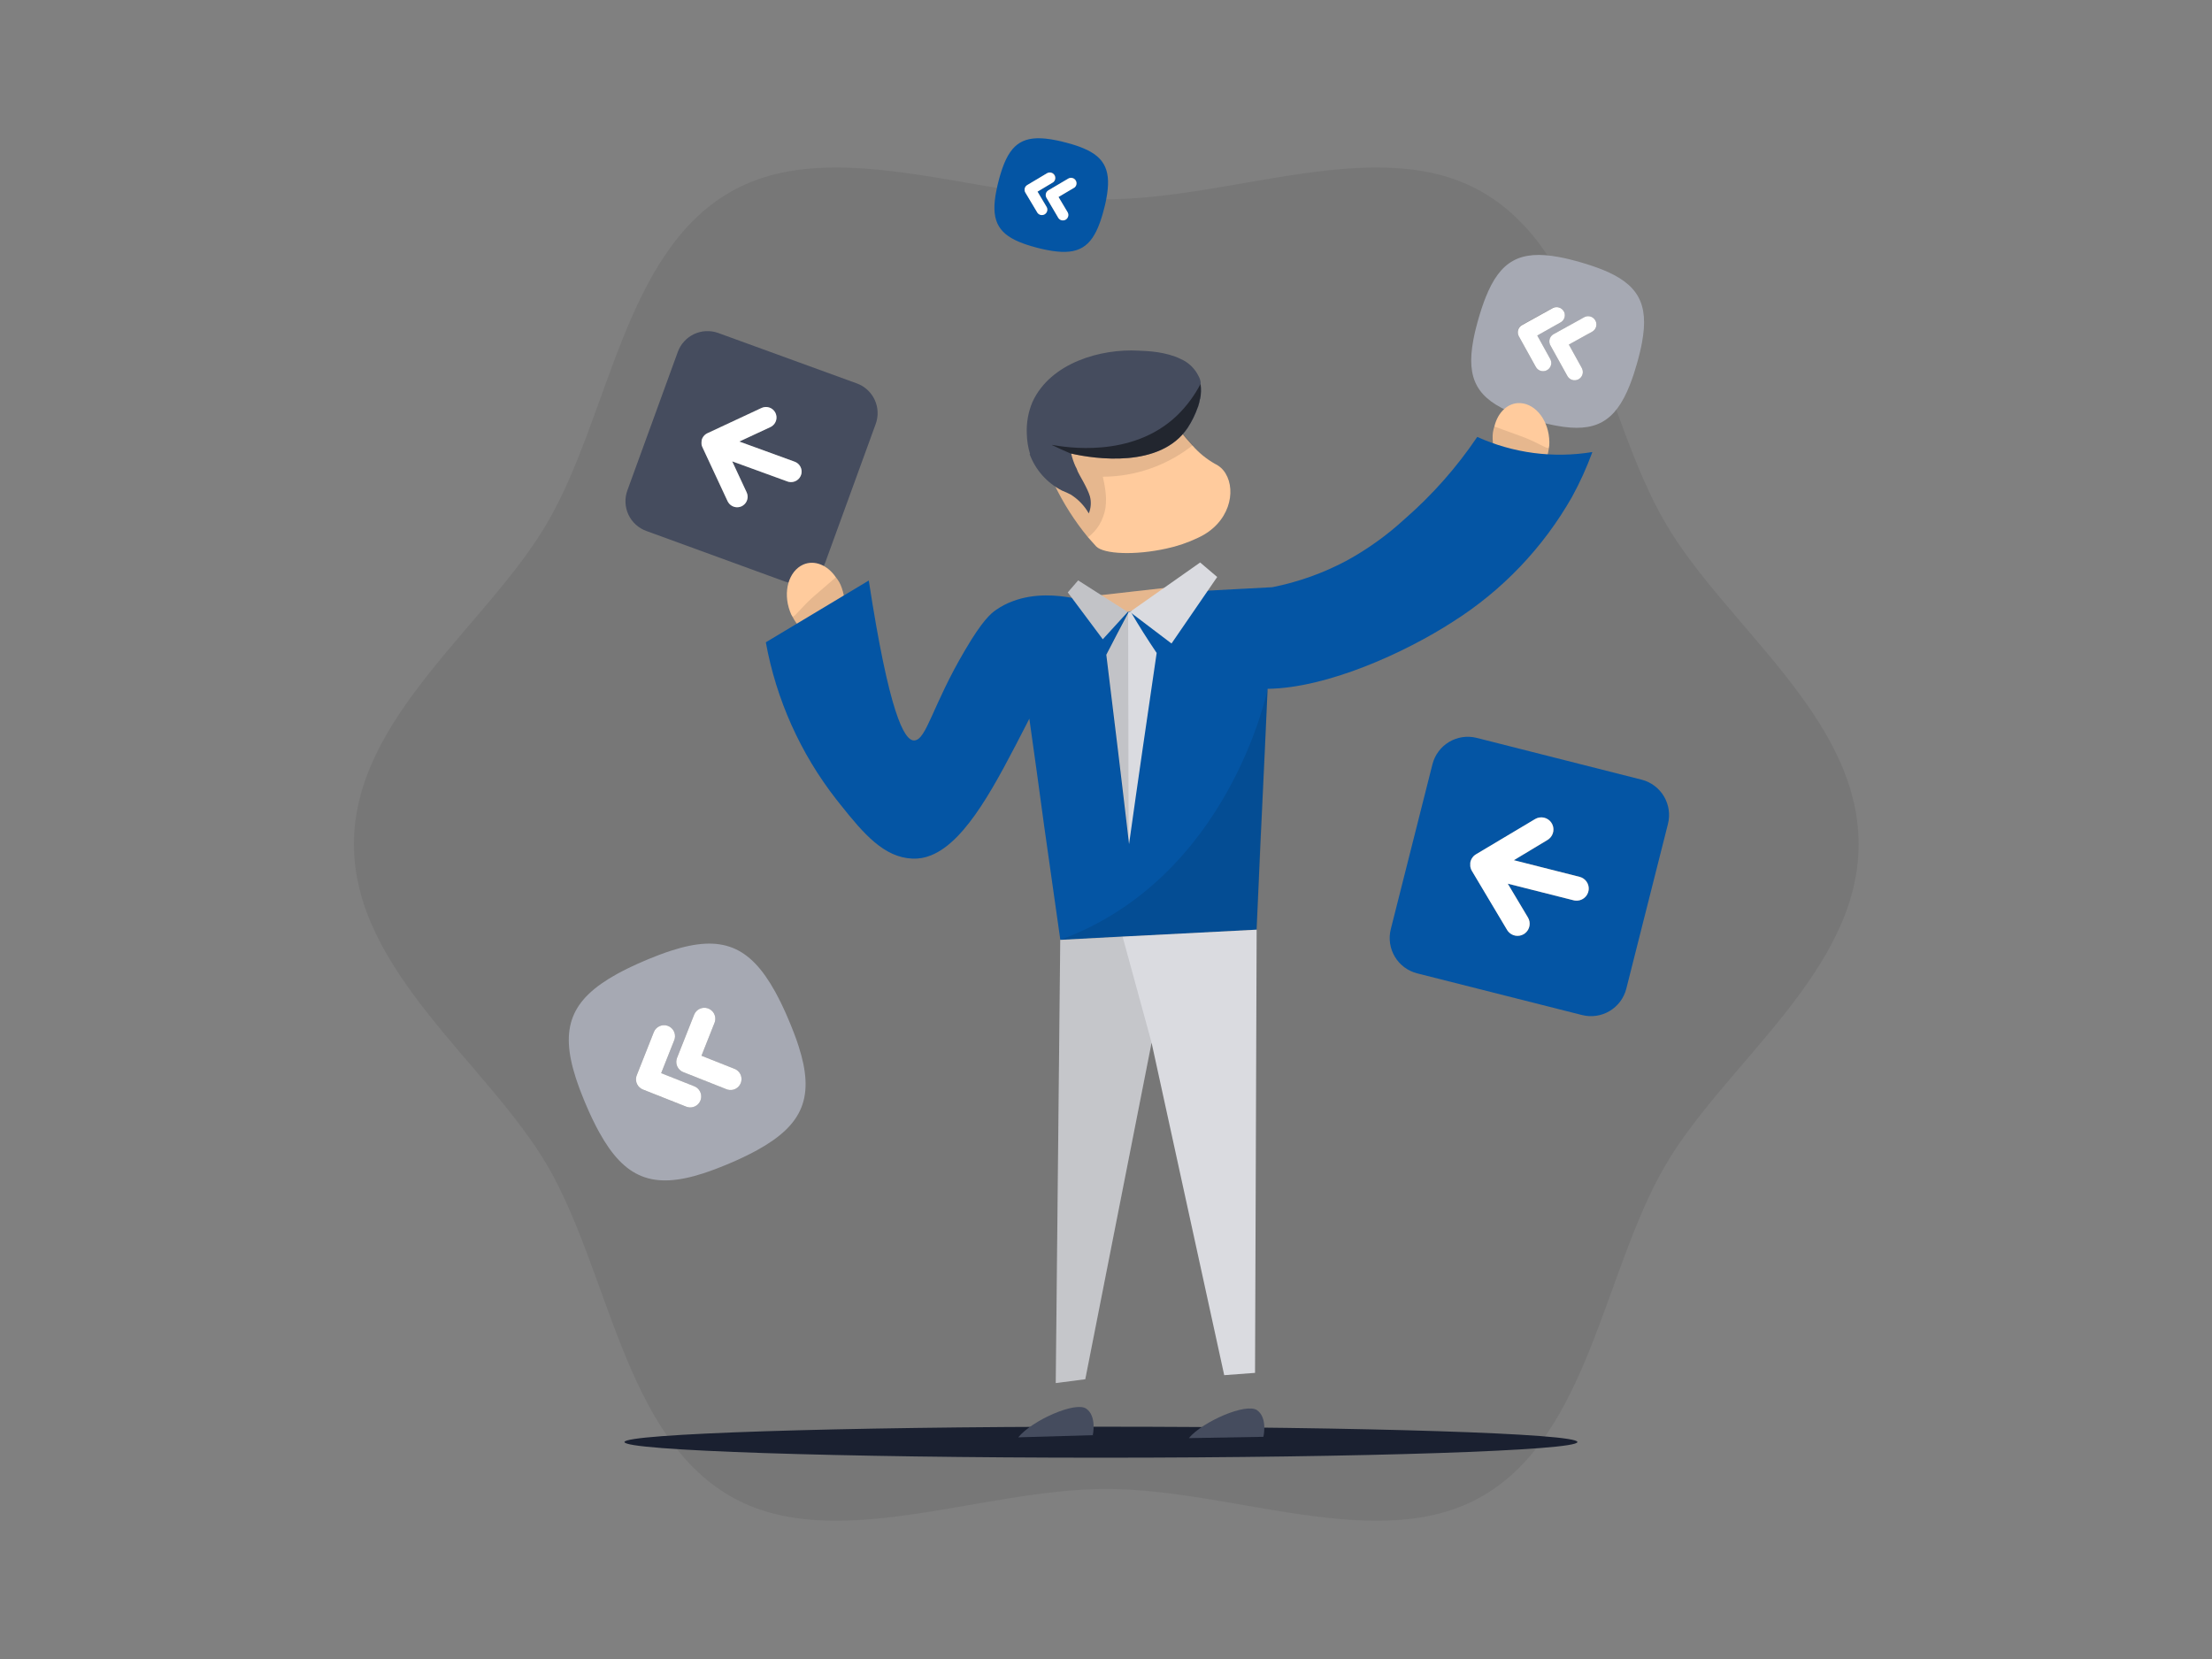 <svg xmlns="http://www.w3.org/2000/svg" width="800" height="600" fill="none" viewBox="0 0 800 600"><rect x="0" y="0" width="800" height="600" fill="#808080" stroke="none"/><path d="M128 305.291C128 351.259 176.624 384.75 198.161 421.895C220.303 460.284 225.723 518.776 263.994 541.036C301.174 562.585 354.127 538.51 400.107 538.51C446.087 538.51 499.028 562.585 536.208 541.036C574.479 518.894 579.899 460.284 602.041 421.895C623.578 384.715 672.202 351.425 672.202 305.291C672.202 259.157 623.459 225.832 602.041 188.675C579.899 150.286 574.479 91.699 536.208 69.534C499.028 47.997 446.075 72.06 400.107 72.06C354.139 72.06 301.174 47.997 263.994 69.534C225.605 91.699 220.351 150.286 198.161 188.675C176.624 225.974 128 259.311 128 305.291Z" fill="black" opacity="0.07"></path><path d="M309.878 138.664L259.783 120.435C258.372 119.922 256.873 119.691 255.373 119.757C253.873 119.823 252.401 120.184 251.04 120.819C249.68 121.455 248.458 122.353 247.445 123.461C246.432 124.569 245.647 125.866 245.136 127.278L226.896 177.373C226.382 178.784 226.151 180.281 226.216 181.781C226.281 183.28 226.641 184.752 227.275 186.113C227.91 187.473 228.806 188.695 229.913 189.708C231.02 190.722 232.316 191.508 233.727 192.02L283.81 210.296C286.658 211.331 289.801 211.193 292.547 209.912C295.294 208.631 297.419 206.312 298.457 203.464L316.697 153.369C317.219 151.956 317.456 150.454 317.396 148.949C317.335 147.444 316.978 145.966 316.344 144.599C315.71 143.232 314.813 142.005 313.703 140.986C312.593 139.967 311.293 139.178 309.878 138.664ZM289.823 171.42C289.586 172.403 288.972 173.252 288.113 173.785C287.253 174.318 286.219 174.491 285.233 174.266L284.806 174.136L264.811 166.854L270.029 178.049C270.424 178.888 270.498 179.841 270.238 180.73C269.978 181.619 269.402 182.382 268.618 182.876L268.191 183.113C267.351 183.5 266.399 183.567 265.513 183.303C264.627 183.039 263.868 182.461 263.376 181.678L263.139 181.263L254.031 161.742C253.953 161.569 253.886 161.39 253.829 161.209L253.722 160.722L253.663 160.248V159.821L253.722 159.382V159.157L253.829 158.825L253.936 158.564L254.149 158.137L254.41 157.781L254.707 157.437L255.027 157.153L255.383 156.904L255.798 156.678L275.319 147.57C276.199 147.144 277.209 147.072 278.141 147.371C279.072 147.669 279.853 148.315 280.321 149.173C280.79 150.032 280.909 151.038 280.656 151.983C280.402 152.927 279.795 153.738 278.96 154.247L278.533 154.472L267.337 159.691L287.333 166.972C288.223 167.277 288.969 167.899 289.428 168.72C289.888 169.54 290.028 170.502 289.823 171.42Z" fill="#454C5E"></path><path d="M555.111 152.077C554.482 151.899 553.925 151.721 553.273 151.531L551.529 150.974L550.675 150.701L549.051 150.12L547.509 149.539C534.191 144.261 530.229 137.086 532.839 123.009L533.159 121.396L533.538 119.712L533.752 118.846L534.214 117.067L534.463 116.154L534.724 115.217C534.902 114.6 535.092 114.031 535.27 113.391L535.827 111.636L536.112 110.793L536.681 109.169L537.274 107.627C542.54 94.309 549.715 90.347 563.792 92.957L565.417 93.277L567.101 93.656L567.967 93.87L569.746 94.332L571.584 94.842L573.41 95.388L575.166 95.945L576.008 96.23L577.632 96.799L579.186 97.38C592.492 102.658 596.465 109.833 593.844 123.91L593.524 125.523L593.145 127.207C593.074 127.492 593.014 127.788 592.931 128.085L592.481 129.852L591.959 131.702L591.413 133.528L590.868 135.284L590.583 136.126L590.002 137.75L589.421 139.304C584.143 152.61 576.968 156.583 562.891 153.962L561.278 153.642L559.594 153.263L558.728 153.049L556.949 152.587L556.036 152.338L555.111 152.077ZM566.852 135.96C567.212 136.634 567.819 137.144 568.545 137.384C569.272 137.623 570.063 137.574 570.754 137.246C571.445 136.918 571.983 136.337 572.257 135.622C572.531 134.908 572.519 134.116 572.224 133.41L572.058 133.078L567.397 124.622L575.842 119.949C576.478 119.599 576.964 119.028 577.208 118.344C577.453 117.661 577.439 116.911 577.17 116.237L577.004 115.905C576.653 115.269 576.083 114.783 575.399 114.538C574.716 114.294 573.966 114.307 573.292 114.577L572.96 114.743L561.906 120.85C561.272 121.203 560.788 121.773 560.543 122.456C560.299 123.139 560.311 123.888 560.578 124.562L560.732 124.906L566.852 135.96ZM555.407 132.663C555.768 133.337 556.374 133.847 557.101 134.087C557.827 134.326 558.618 134.277 559.309 133.949C560 133.621 560.539 133.04 560.812 132.325C561.086 131.611 561.075 130.819 560.78 130.113L560.614 129.781L555.977 121.349L564.397 116.605C565.028 116.253 565.51 115.683 565.752 115.002C565.994 114.322 565.981 113.576 565.713 112.904L565.559 112.561C565.207 111.926 564.636 111.442 563.953 111.198C563.27 110.953 562.522 110.965 561.847 111.232L561.515 111.398L550.45 117.506C549.818 117.86 549.336 118.432 549.094 119.115C548.852 119.797 548.866 120.545 549.134 121.218L549.288 121.562L555.407 132.663Z" fill="#A6A9B3"></path><path d="M304.446 212.668C303.985 211.246 303.257 209.925 302.299 208.778C299.263 204.318 294.519 202.397 290.44 204.212C285.257 206.584 283.063 213.984 285.696 221.1C285.949 221.865 286.3 222.594 286.739 223.27C289.681 228.844 295.136 231.643 299.654 229.556C304.707 227.207 306.924 219.617 304.446 212.668Z" fill="#FFCB9D" style="fill: #FFCB9D; fill: #FFCB9D;"></path><path d="M304.448 212.667C303.987 211.246 303.259 209.925 302.301 208.777C300.392 210.402 298.921 211.731 297.878 212.62C294.96 215.122 293.833 216.047 292.137 217.708C290.774 219.036 289.766 220.175 289.066 220.934L287.5 222.546L286.646 223.104C289.588 228.666 295.031 231.477 299.538 229.389C304.709 227.207 306.926 219.617 304.448 212.667Z" fill="black" opacity="0.1"></path><path d="M539.836 158.647C539.764 157.154 539.978 155.66 540.464 154.247C541.721 149.005 545.481 145.518 549.881 145.791C555.562 146.123 560.246 152.302 560.341 159.88C560.372 160.676 560.304 161.473 560.139 162.252C559.368 168.49 555.265 173.044 550.296 172.701C544.757 172.345 540.002 166.024 539.836 158.647Z" fill="#FFCB9D" style="fill: #FFCB9D; fill: #FFCB9D;"></path><path d="M539.836 158.647C539.764 157.154 539.978 155.661 540.464 154.247C542.836 155.089 544.674 155.813 545.967 156.263C549.584 157.58 550.972 158.03 553.142 158.979C554.886 159.75 556.249 160.438 557.163 160.912L559.191 161.873L560.187 162.086C559.416 168.324 555.324 172.879 550.367 172.535C544.757 172.345 540.002 166.024 539.836 158.647Z" fill="black" opacity="0.1"></path><path d="M534.263 158.019C526.829 169.038 517.986 179.037 507.958 187.762C501.635 193.571 494.635 198.596 487.109 202.729C478.644 207.256 469.556 210.505 460.14 212.371L387.678 216.226C382.638 215.289 374.301 214.423 366.331 217.411C364.144 218.209 362.07 219.289 360.164 220.625C358.48 221.811 355.42 224.183 349.004 235.165C337.144 255.22 335.081 267.696 330.598 267.791C326.957 267.862 321.525 257.651 314.208 209.952L276.969 232.295C280.742 253.003 289.479 272.487 302.431 289.079L304.032 291.095C312.429 301.65 319.711 310.071 329.946 310.533C332.258 310.635 334.566 310.23 336.706 309.347C349.751 304.129 360.425 282.924 371.265 261.909L372.273 259.904C374.099 272.784 375.878 285.664 377.609 298.543C379.626 312.371 381.476 326.223 383.48 339.886C383.48 339.886 383.48 339.957 383.48 339.992L454.448 336.221C455.136 322.203 455.634 308.197 456.345 294.357C456.713 286.387 457.104 278.583 457.46 270.637L458.445 249.124C480.1 248.851 508.255 235.984 525.44 224.871C543.295 213.588 558.097 198.082 568.537 179.722C571.4 174.504 573.861 169.076 575.902 163.486C561.787 165.806 547.301 163.904 534.263 158.019Z" fill="#0455A4" style="fill: #0455A4; fill: #0455A4;"></path><path d="M225.842 521.527C225.842 524.611 303.012 527.196 398.162 527.196C493.312 527.196 570.494 524.611 570.494 521.527C570.494 518.444 493.312 515.989 398.162 515.989C303.012 515.989 225.842 518.563 225.842 521.527Z" fill="#1A2030"></path><path d="M429.957 520.116L456.926 519.642C456.926 519.642 458.539 512.787 454.649 510.024C450.759 507.26 434.997 514.068 429.957 520.116Z" fill="#454C5E"></path><path d="M368.264 519.831L395.221 519.049C395.221 519.049 396.762 512.17 392.849 509.454C388.935 506.738 373.233 513.724 368.264 519.831Z" fill="#454C5E"></path><path d="M454.482 336.233L453.901 496.515L442.753 497.346C433.993 457.276 425.236 417.198 416.484 377.113L392.504 498.816L381.83 500.204C382.368 446.78 382.909 393.345 383.455 339.897L405.988 338.711L454.482 336.233Z" fill="#DADBE0"></path><path d="M416.484 377.113L392.504 498.816L381.83 500.204C382.368 446.78 382.909 393.345 383.455 339.898L405.988 338.712L416.484 377.113Z" fill="black" opacity="0.1"></path><path d="M384.997 51.436L383.811 51.128L382.625 50.867L382.044 50.748L380.917 50.535L379.838 50.357C370.469 48.922 365.796 51.709 362.606 60.639L362.25 61.671L361.906 62.762L361.728 63.331L361.396 64.517L361.242 65.122L361.076 65.751C360.981 66.166 360.874 66.569 360.779 66.937L360.518 68.123L360.4 68.704L360.186 69.83L359.997 70.91C358.573 80.279 361.36 84.951 370.291 88.142L371.322 88.497L372.414 88.841L372.983 89.019L374.169 89.351L375.355 89.671L376.541 89.968L377.727 90.229L378.308 90.347L379.494 90.561L380.573 90.751C389.942 92.174 394.615 89.387 397.805 80.457L398.161 79.425L398.505 78.334C398.56 78.16 398.619 77.97 398.683 77.764L399.015 76.579L399.323 75.392L399.631 74.207L399.892 73.021L400.011 72.439L400.224 71.254L400.402 70.174C401.802 60.864 399.015 56.121 390.084 52.954L389.053 52.598L387.961 52.254L387.392 52.077L386.206 51.756L385.601 51.59L384.997 51.436ZM386.384 64.577C386.815 64.307 387.334 64.215 387.831 64.319C388.329 64.424 388.767 64.716 389.054 65.136C389.34 65.556 389.453 66.071 389.369 66.572C389.285 67.073 389.01 67.523 388.602 67.826L388.4 67.957L382.826 71.242L386.1 76.733C386.346 77.144 386.434 77.632 386.347 78.103C386.259 78.575 386.003 78.999 385.625 79.294L385.424 79.437C385.009 79.683 384.519 79.769 384.045 79.68C383.571 79.59 383.146 79.331 382.85 78.95L382.72 78.749L378.474 71.538C378.228 71.125 378.142 70.637 378.232 70.165C378.322 69.694 378.58 69.271 378.96 68.977L379.162 68.834L386.384 64.577ZM378.735 62.643C379.166 62.374 379.684 62.282 380.182 62.386C380.68 62.49 381.118 62.783 381.404 63.203C381.691 63.623 381.804 64.138 381.72 64.639C381.635 65.14 381.36 65.59 380.952 65.893L380.751 66.023L375.26 69.309L378.533 74.799C378.78 75.211 378.868 75.698 378.78 76.17C378.693 76.642 378.436 77.065 378.059 77.361L377.857 77.504C377.443 77.752 376.952 77.84 376.478 77.751C376.003 77.661 375.578 77.4 375.284 77.017L375.153 76.816L370.86 69.629C370.615 69.216 370.529 68.728 370.618 68.256C370.708 67.784 370.967 67.361 371.346 67.067L371.548 66.925L378.735 62.643Z" fill="#0455A4" style="fill: #0455A4; fill: #0455A4;"></path><path d="M232.79 347.618L230.418 348.65L228.2 349.682L227.132 350.192L225.069 351.235L223.124 352.267C206.426 361.506 202.393 371.658 208.24 389.826L208.952 391.914L209.734 394.084C209.865 394.44 210.007 394.819 210.161 395.187L211.063 397.464L211.549 398.65L212.059 399.836C212.403 400.631 212.747 401.401 213.091 402.208L214.122 404.426L214.644 405.493L215.676 407.557L216.72 409.502C225.947 426.2 236.098 430.232 254.267 424.385L256.355 423.674L258.525 422.891C258.881 422.761 259.26 422.618 259.628 422.464L261.905 421.563L264.277 420.567L266.649 419.535L268.866 418.503L269.934 417.981L271.997 416.949L273.942 415.906C290.641 406.679 294.673 396.527 288.826 378.358L288.126 376.271L287.332 374.101C287.201 373.745 287.059 373.365 286.905 372.998L286.004 370.721L285.007 368.349L283.976 365.977L282.944 363.759L282.434 362.68L281.39 360.628L280.358 358.683C271.12 341.985 260.968 337.953 242.799 343.799L240.712 344.499L238.541 345.294L237.438 345.721L235.161 346.622L233.975 347.108L232.79 347.618ZM251.065 366.937C251.449 366.015 252.167 365.271 253.075 364.854C253.983 364.437 255.014 364.378 255.964 364.687C256.914 364.997 257.713 365.653 258.2 366.525C258.688 367.397 258.829 368.421 258.596 369.392L258.442 369.867L253.698 381.821L265.664 386.565C266.561 386.921 267.297 387.593 267.733 388.453C268.17 389.313 268.278 390.304 268.036 391.238L267.882 391.712C267.523 392.61 266.85 393.346 265.988 393.782C265.125 394.219 264.133 394.326 263.198 394.084L262.723 393.93L247.068 387.727C246.173 387.367 245.438 386.693 245.002 385.831C244.566 384.969 244.457 383.978 244.697 383.043L244.851 382.568L251.065 366.937ZM236.49 373.235C236.874 372.313 237.591 371.569 238.499 371.152C239.407 370.735 240.439 370.675 241.389 370.985C242.339 371.294 243.137 371.951 243.625 372.823C244.113 373.695 244.254 374.718 244.021 375.69L243.866 376.164L239.123 388.131L251.089 392.874C251.986 393.231 252.721 393.902 253.158 394.762C253.595 395.623 253.702 396.613 253.461 397.547L253.307 398.021C252.948 398.919 252.274 399.655 251.412 400.092C250.55 400.528 249.558 400.636 248.622 400.393L248.148 400.239L232.493 394.037C231.595 393.678 230.859 393.004 230.423 392.142C229.986 391.28 229.879 390.288 230.121 389.352L230.275 388.878L236.49 373.235Z" fill="#A6A9B3"></path><path d="M593.75 281.987C597.127 282.859 600.022 285.033 601.8 288.033C603.578 291.034 604.095 294.617 603.238 297.997L588.164 357.616C587.295 360.992 585.123 363.886 582.125 365.665C579.126 367.443 575.545 367.96 572.166 367.103L512.547 352.03C509.16 351.174 506.251 349.007 504.461 346.007C502.671 343.007 502.145 339.419 503 336.031L518.062 276.413C518.921 273.025 521.089 270.116 524.091 268.326C527.093 266.536 530.683 266.011 534.072 266.866L593.75 281.987ZM561.255 297.76C560.959 297.264 560.569 296.832 560.106 296.487C559.643 296.142 559.117 295.892 558.557 295.751C557.998 295.61 557.416 295.581 556.845 295.665C556.274 295.75 555.725 295.946 555.23 296.242L533.883 308.968L533.42 309.276L533.052 309.596L532.732 309.964L532.424 310.379L532.175 310.83L531.961 311.351L531.867 311.66L531.795 312.051V312.3V312.834V313.32L531.902 313.854L532.092 314.411C532.175 314.611 532.27 314.805 532.376 314.992L545.114 336.34L545.422 336.79C546.08 337.635 547.025 338.21 548.078 338.407C549.131 338.603 550.219 338.408 551.138 337.858L551.589 337.549C552.43 336.888 553.001 335.943 553.198 334.892C553.394 333.84 553.202 332.753 552.656 331.833L545.303 319.594L569.082 325.607L569.592 325.702C570.709 325.861 571.844 325.585 572.763 324.93C573.681 324.275 574.312 323.291 574.524 322.183C574.736 321.075 574.513 319.928 573.902 318.98C573.29 318.031 572.337 317.355 571.24 317.091L547.497 311.102L559.725 303.809L560.187 303.488C561.035 302.83 561.612 301.883 561.809 300.827C562.006 299.771 561.808 298.68 561.255 297.76Z" fill="#0455A4" style="fill: #0455A4; fill: #0455A4;"></path><path d="M373.766 156.999C375.141 160.556 377.324 165.846 379.945 172.143C380.597 173.59 381.13 174.741 381.308 175.191C384.583 182.038 388.677 188.461 393.5 194.321C394.556 195.507 395.421 196.515 396.477 197.653C399.252 200.405 410.495 200.915 421.868 198.389C425.811 197.545 429.641 196.24 433.277 194.499C444.722 189.245 447.141 177.694 443.287 171.313C442.39 169.757 441.036 168.515 439.409 167.755C436.35 166.019 433.603 163.782 431.285 161.138C428.072 157.699 425.178 153.976 422.639 150.013C421.758 148.828 420.946 147.592 420.208 146.313L405.217 140.205L377.442 149.693C379.328 154.247 379.209 157.995 377.857 158.777C376.505 159.56 374.276 157.485 373.766 156.999Z" fill="#FFCB9D" style="fill: #FFCB9D; fill: #FFCB9D;"></path><path d="M373.766 156.999C375.141 160.556 377.324 165.846 379.945 172.143C380.597 173.59 381.13 174.74 381.308 175.191C384.583 182.038 388.677 188.461 393.5 194.321C395.087 193.105 396.448 191.62 397.52 189.933C398.644 188.043 399.416 185.966 399.797 183.801C400.106 181.484 400.07 179.134 399.691 176.828C399.513 175.369 399.145 173.815 398.849 172.416C410.7 172.366 422.189 168.326 431.463 160.948C428.25 157.509 425.356 153.786 422.817 149.823C421.932 148.649 421.12 147.421 420.386 146.147L405.383 140.063L377.608 149.551C379.506 154.105 379.363 157.852 378.011 158.623C376.659 159.394 374.311 157.544 373.801 157.07" fill="black" opacity="0.1"></path><path d="M372.354 164.174C374.454 169.917 378.649 174.653 384.095 177.433C385.281 177.871 386.254 178.381 387.25 178.868C389.954 180.567 392.195 182.91 393.773 185.687C394.577 183.731 394.723 181.566 394.188 179.52C393.31 176.46 390.001 171.218 389.752 170.471L389.598 170.02C389.44 169.57 389.238 169.137 388.993 168.728C388.333 167.279 387.817 165.77 387.451 164.221V164.043C396.002 165.988 419.638 169.487 429.565 154.733C431.086 152.406 432.317 149.901 433.229 147.274C433.36 147.043 433.444 146.789 433.479 146.527C433.705 145.876 433.867 145.204 433.965 144.522L434.06 144.321C434.441 142.535 434.497 140.695 434.226 138.889V138.237C434.118 137.446 433.857 136.684 433.455 135.995C432.113 133.233 429.824 131.044 427.003 129.828C421.749 127.243 415.286 126.946 411.716 126.816C398.232 126.069 380.015 131.109 373.433 145.317C371.879 148.982 371.169 152.95 371.358 156.927C371.42 159.409 371.819 161.871 372.544 164.245" fill="#454C5E"></path><path d="M387.405 164.043C395.956 165.988 419.592 169.487 429.518 154.733C431.04 152.406 432.271 149.901 433.183 147.274C433.313 147.043 433.398 146.789 433.432 146.526C433.658 145.876 433.821 145.204 433.918 144.522C433.909 144.505 433.903 144.485 433.902 144.465C433.901 144.445 433.905 144.425 433.913 144.407C433.921 144.388 433.933 144.372 433.949 144.359C433.964 144.346 433.982 144.337 434.001 144.332C434.382 142.547 434.439 140.707 434.167 138.901C432.006 143.049 429.204 146.831 425.866 150.108C409.369 166.107 384.725 161.612 380.799 160.948H380.443C382.649 162.039 385.021 163.082 387.381 164.091" fill="black" opacity="0.5"></path><path d="M422.936 212.442C419.191 216.762 414.191 219.806 408.633 221.147L407.851 221.337L393.619 215.751L422.936 212.442Z" fill="#FFCB9D" style="fill: #FFCB9D; fill: #FFCB9D;"></path><path d="M422.936 212.442C419.191 216.762 414.191 219.806 408.633 221.147L407.851 221.337L393.619 215.751L422.936 212.442Z" fill="black" opacity="0.1"></path><path d="M407.839 221.337L389.931 209.916L386.184 214.245L398.838 231.192L407.839 221.337Z" fill="#DADBE0"></path><path d="M408.633 221.313L434.048 203.429L440.215 208.671L423.694 232.734L408.633 221.313Z" fill="#DADBE0"></path><path d="M407.839 221.337L389.931 209.916L386.184 214.245L398.838 231.192L407.839 221.337Z" fill="black" opacity="0.11"></path><path d="M418.322 236.15C414.942 259.193 411.562 282.236 408.336 305.291C405.691 282.402 402.892 259.525 400.105 236.802C402.833 231.56 405.419 226.508 408.229 221.278L409.024 221.396C411.929 226.401 415.037 231.275 418.322 236.15Z" fill="#DADBE0"></path><path d="M408.004 221.349L408.182 305.35C405.525 282.449 402.738 259.572 399.939 236.849C402.667 231.643 405.253 226.401 408.004 221.349Z" fill="black" opacity="0.11"></path><path d="M458.48 249.124L457.543 270.637C457.187 278.595 456.796 286.399 456.428 294.356C455.752 308.197 455.242 322.203 454.53 336.221L383.562 339.992C383.562 339.992 383.562 339.933 383.562 339.885C444.343 317.483 458.242 250.215 458.48 249.124Z" fill="black" opacity="0.1"></path><path d="M575.842 119.949L567.398 124.622L572.071 133.078L572.225 133.41C572.52 134.116 572.532 134.908 572.258 135.622C571.984 136.337 571.446 136.918 570.754 137.246C570.063 137.574 569.273 137.623 568.546 137.384C567.82 137.144 567.213 136.634 566.853 135.96L560.721 124.906L560.555 124.562C560.288 123.888 560.276 123.139 560.52 122.456C560.765 121.773 561.249 121.203 561.883 120.85L572.937 114.743L573.281 114.577C573.953 114.308 574.701 114.295 575.382 114.539C576.064 114.784 576.633 115.27 576.981 115.905L577.147 116.237C577.418 116.909 577.435 117.656 577.195 118.339C576.955 119.023 576.474 119.595 575.842 119.949Z" fill="white"></path><path d="M564.399 116.605L555.978 121.348L560.639 129.793L560.805 130.125C561.1 130.83 561.112 131.623 560.838 132.337C560.564 133.051 560.026 133.633 559.335 133.961C558.643 134.289 557.853 134.338 557.126 134.099C556.4 133.859 555.793 133.349 555.433 132.674L549.313 121.621L549.159 121.277C548.89 120.605 548.877 119.857 549.122 119.175C549.366 118.494 549.852 117.925 550.487 117.577L561.54 111.458L561.872 111.292C562.547 111.025 563.296 111.012 563.979 111.257C564.662 111.501 565.232 111.986 565.584 112.62L565.751 112.964C566.001 113.632 566.002 114.368 565.754 115.036C565.505 115.705 565.024 116.262 564.399 116.605Z" fill="white"></path><path d="M289.823 171.42C289.586 172.403 288.972 173.252 288.113 173.785C287.254 174.318 286.219 174.491 285.234 174.266L284.807 174.136L264.811 166.854L270.03 178.049C270.427 178.887 270.502 179.841 270.242 180.731C269.982 181.621 269.404 182.384 268.618 182.876L268.203 183.113C267.362 183.5 266.408 183.568 265.52 183.304C264.632 183.04 263.87 182.462 263.376 181.678L263.139 181.263L254.043 161.742C253.957 161.571 253.885 161.392 253.829 161.209L253.723 160.722V160.248V159.821L253.782 159.382V159.157L253.889 158.825L253.995 158.564L254.221 158.137L254.47 157.781L254.778 157.437L255.087 157.153L255.442 156.904L255.857 156.678L275.378 147.57C276.258 147.144 277.269 147.072 278.2 147.371C279.132 147.669 279.913 148.315 280.381 149.173C280.849 150.032 280.969 151.038 280.715 151.983C280.462 152.927 279.854 153.738 279.019 154.247L278.604 154.472L267.397 159.691L287.392 166.972C288.271 167.288 289.004 167.915 289.452 168.735C289.9 169.554 290.032 170.509 289.823 171.42Z" fill="white"></path><path d="M388.58 67.826L388.366 67.957L382.828 71.242L386.101 76.733C386.348 77.144 386.436 77.631 386.348 78.103C386.261 78.575 386.004 78.998 385.627 79.294L385.425 79.437C385.014 79.683 384.526 79.771 384.055 79.684C383.583 79.596 383.159 79.34 382.864 78.962L382.721 78.749L378.475 71.538C378.23 71.125 378.144 70.637 378.234 70.165C378.323 69.693 378.582 69.271 378.962 68.976L379.163 68.834L386.386 64.576C386.816 64.341 387.319 64.274 387.796 64.388C388.273 64.502 388.691 64.789 388.969 65.194C389.247 65.598 389.364 66.092 389.299 66.578C389.233 67.064 388.99 67.509 388.615 67.826H388.58Z" fill="white"></path><path d="M380.928 65.893L380.714 66.023L375.223 69.308L378.496 74.799C378.743 75.211 378.831 75.698 378.743 76.17C378.656 76.642 378.4 77.065 378.022 77.361L377.82 77.503C377.409 77.75 376.921 77.838 376.45 77.751C375.978 77.663 375.555 77.407 375.259 77.029L375.116 76.816L370.823 69.629C370.578 69.216 370.492 68.728 370.581 68.256C370.671 67.784 370.93 67.361 371.309 67.067L371.511 66.925L378.698 62.643C379.128 62.408 379.631 62.341 380.108 62.455C380.586 62.569 381.003 62.856 381.281 63.261C381.559 63.665 381.676 64.159 381.611 64.645C381.546 65.131 381.302 65.576 380.928 65.893Z" fill="white"></path><path d="M253.474 397.547L253.32 398.021C252.964 398.918 252.292 399.654 251.432 400.091C250.572 400.527 249.581 400.635 248.647 400.393L248.173 400.239L232.506 394.037C231.609 393.678 230.873 393.004 230.436 392.142C230 391.28 229.892 390.288 230.135 389.352L230.289 388.878L236.491 373.223C236.875 372.301 237.593 371.557 238.501 371.14C239.409 370.723 240.44 370.663 241.39 370.973C242.34 371.283 243.139 371.939 243.626 372.811C244.114 373.683 244.255 374.706 244.022 375.678L243.868 376.152L239.124 388.119L251.09 392.863C251.992 393.217 252.732 393.889 253.171 394.752C253.611 395.616 253.718 396.61 253.474 397.547Z" fill="white"></path><path d="M268.05 391.25L267.896 391.724C267.54 392.621 266.868 393.356 266.008 393.793C265.148 394.23 264.157 394.337 263.223 394.096L262.749 393.942L247.082 387.739C246.186 387.378 245.452 386.704 245.016 385.843C244.579 384.981 244.471 383.99 244.71 383.055L244.865 382.58L251.067 366.926C251.451 366.003 252.169 365.259 253.077 364.842C253.985 364.425 255.016 364.366 255.966 364.675C256.916 364.985 257.715 365.641 258.202 366.513C258.69 367.385 258.831 368.409 258.598 369.38L258.444 369.855L253.7 381.821L265.666 386.565C266.568 386.919 267.308 387.592 267.747 388.455C268.186 389.318 268.294 390.312 268.05 391.25Z" fill="white"></path><path d="M574.561 321.906C574.411 323.062 573.808 324.11 572.885 324.822C571.963 325.533 570.795 325.849 569.64 325.701L569.142 325.607L545.304 319.594L552.597 331.821C553.148 332.74 553.343 333.828 553.147 334.881C552.95 335.934 552.375 336.879 551.53 337.537L551.079 337.846C550.16 338.394 549.072 338.587 548.02 338.391C546.967 338.195 546.023 337.621 545.363 336.778L545.055 336.328L532.329 314.98C532.214 314.795 532.115 314.601 532.033 314.399L531.855 313.842L531.736 313.308V312.822V312.288V312.039L531.819 311.648L531.902 311.339L532.116 310.818L532.365 310.367L532.673 309.952L532.993 309.584L533.373 309.264L533.824 308.956L555.171 296.23C556.129 295.654 557.271 295.466 558.363 295.704C559.456 295.941 560.416 296.587 561.049 297.508C561.682 298.43 561.939 299.558 561.768 300.663C561.596 301.768 561.01 302.766 560.128 303.453L559.678 303.773L547.51 311.102L571.229 317.115C572.276 317.364 573.196 317.99 573.81 318.874C574.425 319.758 574.693 320.838 574.561 321.906Z" fill="white"></path></svg>
